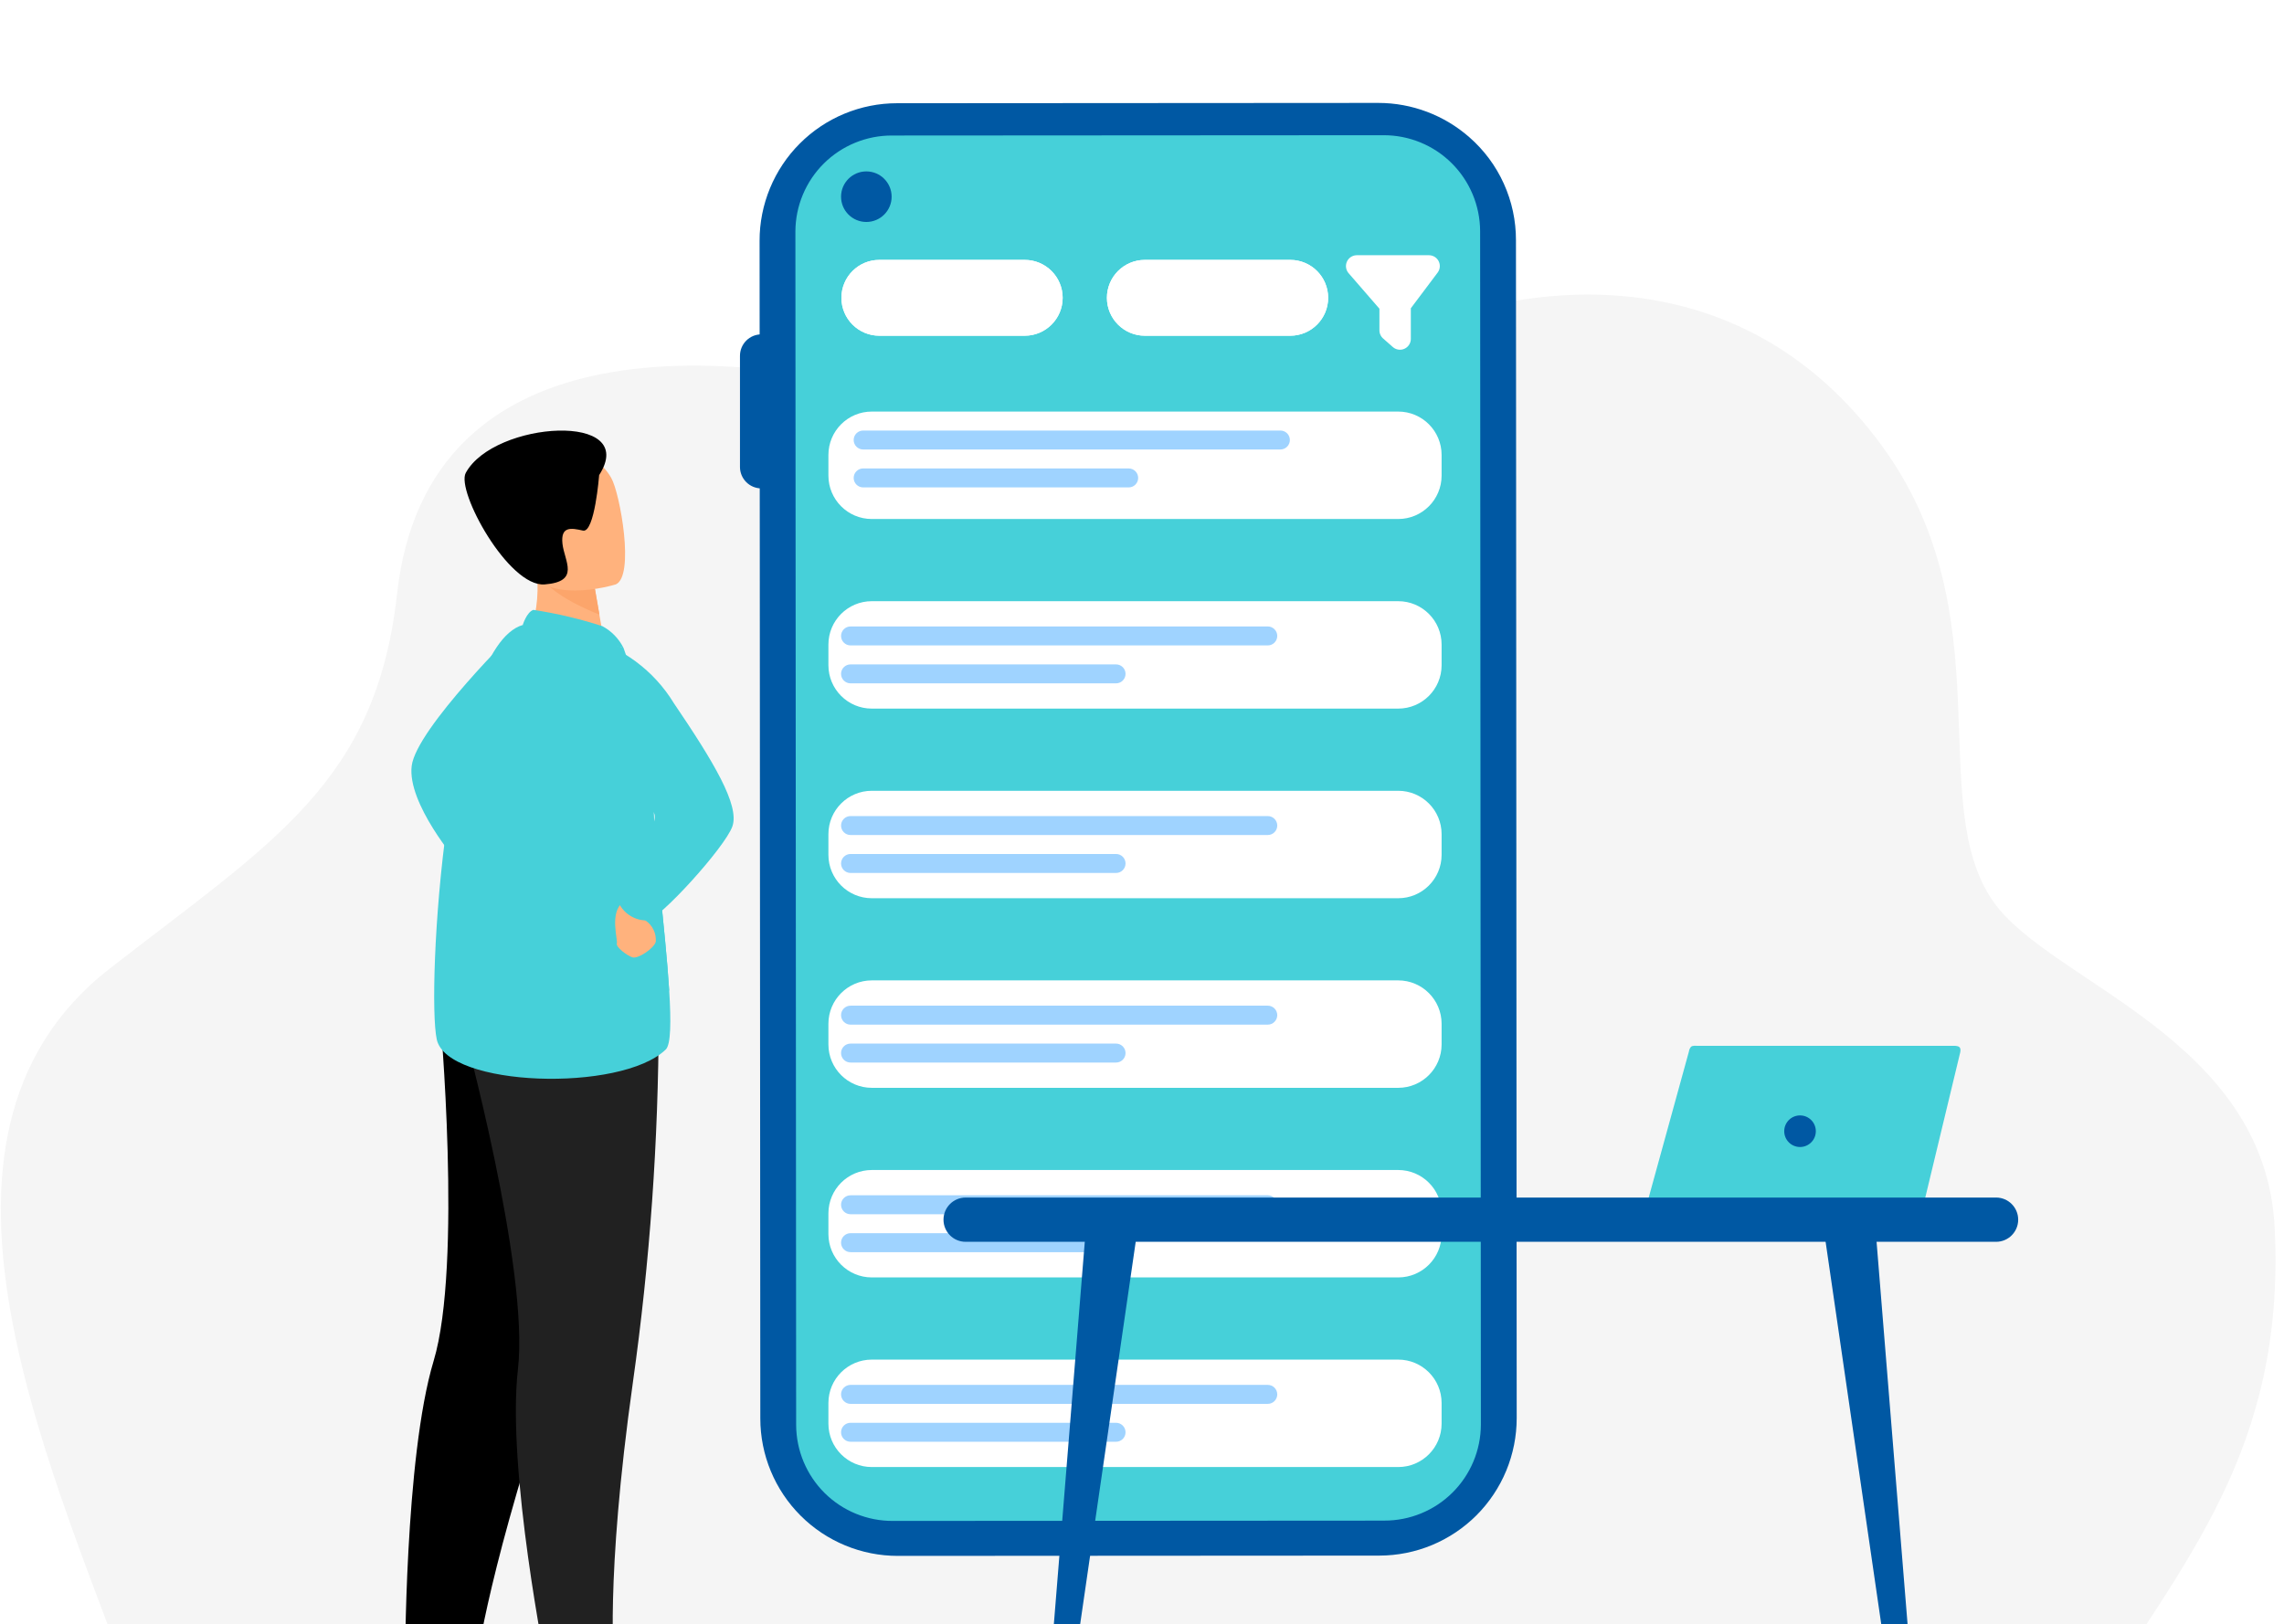 <svg width="97" height="69" viewBox="0 0 97 69" fill="none" xmlns="http://www.w3.org/2000/svg">
<g filter="url(#filter0_i_506_12178)">
<path d="M88.58 68.959C92.754 62.3 97.06 57.621 96.606 48.18C96.221 40.091 87.089 37.754 84.664 34.312C81.697 30.1 85.177 22.113 79.913 14.923C74.148 7.047 64.911 7.221 57.313 11.199C51.765 14.103 46.068 15.103 40.492 13.381C31.066 10.471 18.149 9.657 16.865 21.216C15.972 29.252 11.6 31.746 4.667 37.139C-4.687 44.414 2.431 58.801 6.036 68.96H88.58" fill="#F5F5F5"/>
<path d="M58.577 62.081L38.132 62.093C36.584 62.094 35.099 61.48 34.003 60.386C32.907 59.292 32.291 57.807 32.29 56.259L32.259 6.228C32.258 5.461 32.409 4.702 32.702 3.993C32.995 3.284 33.424 2.64 33.966 2.098C34.508 1.555 35.151 1.125 35.859 0.831C36.568 0.537 37.327 0.385 38.094 0.385L58.538 0.372C59.962 0.373 61.336 0.892 62.405 1.832C63.029 2.377 63.528 3.05 63.868 3.805C64.209 4.559 64.384 5.378 64.382 6.207L64.413 56.238C64.413 57.005 64.263 57.764 63.97 58.473C63.677 59.181 63.247 59.825 62.706 60.368C62.164 60.91 61.52 61.341 60.812 61.635C60.104 61.929 59.345 62.08 58.578 62.081" fill="#0058A3"/>
<path d="M58.787 60.595L37.92 60.608C37.383 60.61 36.851 60.507 36.354 60.304C35.857 60.101 35.405 59.802 35.023 59.424C34.642 59.046 34.339 58.596 34.131 58.101C33.923 57.606 33.815 57.075 33.812 56.538L33.78 5.832C33.782 5.295 33.889 4.763 34.097 4.268C34.304 3.772 34.607 3.323 34.988 2.944C35.369 2.566 35.821 2.267 36.318 2.063C36.815 1.859 37.347 1.755 37.883 1.757L58.751 1.744C59.288 1.742 59.821 1.845 60.318 2.048C60.815 2.251 61.267 2.55 61.648 2.928C62.03 3.306 62.333 3.756 62.541 4.251C62.749 4.746 62.857 5.277 62.86 5.814L62.892 56.52C62.888 57.604 62.454 58.642 61.684 59.406C60.915 60.17 59.873 60.597 58.789 60.594" fill="#46D0D9"/>
<path d="M32.337 16.747C32.095 16.747 31.864 16.651 31.693 16.48C31.522 16.309 31.426 16.078 31.426 15.836V11.113C31.426 10.872 31.522 10.64 31.693 10.469C31.864 10.298 32.095 10.203 32.337 10.203C32.578 10.203 32.81 10.298 32.981 10.469C33.152 10.64 33.248 10.872 33.248 11.113V15.836C33.248 16.078 33.152 16.309 32.981 16.48C32.81 16.651 32.578 16.747 32.337 16.747Z" fill="#0058A3"/>
<path d="M21.983 22.707C21.983 22.707 17.681 26.941 17.484 28.537C17.288 30.134 19.435 32.631 19.435 32.631L21.983 22.707Z" fill="#46D0D9"/>
<path d="M23.536 66.679C23.536 66.679 23.676 68.93 24.111 68.963C24.169 68.963 26.323 68.963 26.323 68.963L29.069 68.947C29.049 68.738 28.955 68.543 28.805 68.396C28.655 68.25 28.458 68.16 28.249 68.145C27.707 68.062 27.191 67.862 26.736 67.557C26.281 67.252 25.899 66.85 25.617 66.381C25.105 65.265 23.54 66.675 23.54 66.675" fill="black"/>
<path d="M17.422 66.679C17.422 66.679 17.561 68.93 17.997 68.963C18.055 68.963 20.209 68.963 20.209 68.963L22.955 68.947C22.935 68.738 22.841 68.543 22.691 68.396C22.541 68.25 22.344 68.16 22.135 68.145C21.593 68.062 21.077 67.862 20.622 67.557C20.167 67.252 19.785 66.85 19.503 66.381C18.992 65.265 17.427 66.675 17.427 66.675" fill="black"/>
<path d="M26.577 42.49C25.756 46.815 24.621 51.075 23.18 55.234C20.502 63.387 20.138 66.916 20.138 66.916L17.265 66.836C17.265 66.836 17.24 57.927 18.475 53.828C19.711 49.729 18.742 39.05 18.742 39.05L26.577 42.491" fill="black"/>
<path d="M26.577 42.49C25.756 46.815 24.621 51.075 23.18 55.234C20.502 63.387 20.138 66.916 20.138 66.916L17.265 66.836C17.265 66.836 17.24 57.927 18.475 53.828C19.711 49.729 18.742 39.05 18.742 39.05L26.577 42.491" stroke="black" stroke-width="0.123"/>
<path d="M27.974 39.301C27.966 44.459 27.6 49.61 26.879 54.718C25.681 63.213 26.088 66.82 26.088 66.82L23.221 66.912C23.221 66.912 21.507 58.413 21.997 54.16C22.488 49.907 19.651 39.566 19.651 39.566L27.975 39.297" fill="#212121"/>
<path d="M22.423 23.107L23.775 24.109L25.73 23.697C25.703 23.519 25.574 22.775 25.454 22.111C25.448 22.071 25.441 22.032 25.434 21.993C25.333 21.423 25.249 20.935 25.249 20.935L23.423 20.025L22.743 19.685C22.743 19.697 22.797 20.317 22.804 20.407C22.892 21.324 22.762 22.249 22.425 23.106" fill="#FFB27D"/>
<path d="M25.595 22.603C24.634 22.291 23.65 22.058 22.652 21.907C22.368 21.999 22.199 22.552 22.199 22.552L26.478 23.52C26.284 23.132 25.976 22.813 25.595 22.606" fill="#46D0D9"/>
<path d="M18.549 40.155C18.993 42.178 26.373 42.418 28.275 40.582C28.492 40.373 28.503 39.399 28.421 38.086C28.26 35.521 27.748 31.661 27.728 29.691C27.709 28.746 27.604 27.805 27.414 26.88C27.188 25.736 26.875 24.612 26.478 23.517C26.478 23.517 22.872 22.351 22.199 22.549C18.948 23.504 18.106 38.132 18.549 40.154" fill="#46D0D9"/>
<path d="M28.421 38.085C28.261 35.52 27.748 31.661 27.729 29.689C27.709 28.745 27.603 27.805 27.413 26.879L25.244 26.497C25.244 26.497 23.125 35.156 28.421 38.085Z" fill="#46D0D9"/>
<path d="M27.247 34.51C27.206 34.612 27.2 34.726 27.23 34.832C27.259 34.939 27.323 35.033 27.41 35.1C27.557 35.198 27.676 35.333 27.753 35.492C27.831 35.65 27.864 35.827 27.851 36.003C27.78 36.284 27.099 36.74 26.863 36.668C26.627 36.596 26.145 36.224 26.197 36.077C26.248 35.929 25.874 34.776 26.45 34.334C26.504 34.269 26.575 34.221 26.654 34.194C26.734 34.167 26.82 34.163 26.902 34.181C26.984 34.199 27.06 34.24 27.121 34.298C27.181 34.356 27.225 34.43 27.247 34.511" fill="#FFB27D"/>
<path d="M24.826 23.068C26.41 23.471 27.773 24.479 28.622 25.876C30.307 28.36 31.416 30.209 31.105 31.101C30.795 31.993 27.966 35.099 27.477 35.099C27.154 35.105 26.84 34.989 26.596 34.776C26.352 34.563 26.196 34.268 26.158 33.946C26.158 33.946 28.15 30.961 27.758 30.514C27.591 30.322 25.172 28.359 24.827 29.246C24.256 30.714 24.827 23.07 24.827 23.07" fill="#46D0D9"/>
<path d="M22.94 20.434C23.341 21.201 24.834 21.865 25.457 22.108C25.451 22.068 25.444 22.029 25.437 21.991C25.337 21.422 25.253 20.933 25.253 20.933L23.427 20.023C23.025 20.016 22.782 20.115 22.945 20.435" fill="#FCA56B"/>
<path d="M26.135 20.829C26.135 20.829 22.842 21.856 22.233 19.795C21.625 17.734 20.791 16.477 22.867 15.739C24.944 15.002 25.587 15.662 25.958 16.3C26.329 16.938 26.977 20.512 26.136 20.832" fill="#FFB27D"/>
<path d="M25.446 16.176C25.446 16.176 25.255 18.651 24.757 18.539C24.26 18.427 23.808 18.343 23.887 19.092C23.966 19.84 24.662 20.707 23.131 20.826C21.6 20.945 19.364 16.857 19.78 16.089C20.978 13.877 27.179 13.48 25.446 16.181" fill="black"/>
<path d="M59.381 13.483H37.025C36.007 13.483 35.182 14.308 35.182 15.327V16.203C35.182 17.221 36.007 18.047 37.025 18.047H59.381C60.399 18.047 61.224 17.221 61.224 16.203V15.327C61.224 14.308 60.399 13.483 59.381 13.483Z" fill="white"/>
<path d="M59.381 21.538H37.025C36.007 21.538 35.182 22.363 35.182 23.381V24.258C35.182 25.276 36.007 26.101 37.025 26.101H59.381C60.399 26.101 61.224 25.276 61.224 24.258V23.381C61.224 22.363 60.399 21.538 59.381 21.538Z" fill="white"/>
<path d="M59.381 29.592H37.025C36.007 29.592 35.182 30.417 35.182 31.435V32.312C35.182 33.33 36.007 34.156 37.025 34.156H59.381C60.399 34.156 61.224 33.33 61.224 32.312V31.435C61.224 30.417 60.399 29.592 59.381 29.592Z" fill="white"/>
<path d="M59.381 37.646H37.025C36.007 37.646 35.182 38.472 35.182 39.49V40.366C35.182 41.385 36.007 42.21 37.025 42.21H59.381C60.399 42.21 61.224 41.385 61.224 40.366V39.49C61.224 38.472 60.399 37.646 59.381 37.646Z" fill="white"/>
<path d="M59.381 45.701H37.025C36.007 45.701 35.182 46.526 35.182 47.544V48.421C35.182 49.439 36.007 50.264 37.025 50.264H59.381C60.399 50.264 61.224 49.439 61.224 48.421V47.544C61.224 46.526 60.399 45.701 59.381 45.701Z" fill="white"/>
<path d="M59.381 53.755H37.025C36.007 53.755 35.182 54.581 35.182 55.599V56.475C35.182 57.493 36.007 58.319 37.025 58.319H59.381C60.399 58.319 61.224 57.493 61.224 56.475V55.599C61.224 54.581 60.399 53.755 59.381 53.755Z" fill="white"/>
<path d="M54.795 7.04H48.621C47.731 7.04 47.01 7.761 47.01 8.651C47.01 9.54 47.731 10.261 48.621 10.261H54.795C55.685 10.261 56.406 9.54 56.406 8.651C56.406 7.761 55.685 7.04 54.795 7.04Z" fill="white"/>
<path d="M54.795 7.501H48.621C47.986 7.501 47.471 8.016 47.471 8.651C47.471 9.286 47.986 9.801 48.621 9.801H54.795C55.43 9.801 55.945 9.286 55.945 8.651C55.945 8.016 55.43 7.501 54.795 7.501Z" stroke="white" stroke-width="0.922"/>
<path d="M43.519 7.04H37.345C36.455 7.04 35.734 7.761 35.734 8.651C35.734 9.54 36.455 10.261 37.345 10.261H43.519C44.409 10.261 45.13 9.54 45.13 8.651C45.13 7.761 44.409 7.04 43.519 7.04Z" fill="white"/>
<path d="M43.519 7.501H37.345C36.71 7.501 36.195 8.016 36.195 8.651C36.195 9.286 36.71 9.801 37.345 9.801H43.519C44.154 9.801 44.67 9.286 44.67 8.651C44.67 8.016 44.154 7.501 43.519 7.501Z" stroke="white" stroke-width="0.922"/>
<path d="M57.623 7.303H60.687L59.456 8.941V10.395L59.044 10.032V8.941L57.623 7.303Z" fill="white" stroke="white" stroke-width="0.922" stroke-linejoin="round"/>
<path d="M36.793 5.429C37.386 5.429 37.867 4.948 37.867 4.355C37.867 3.762 37.386 3.281 36.793 3.281C36.2 3.281 35.719 3.762 35.719 4.355C35.719 4.948 36.2 5.429 36.793 5.429Z" fill="#0058A3"/>
<path d="M71.817 40.466C71.886 40.404 72.056 40.426 72.056 40.426H82.963C82.963 40.426 83.147 40.412 83.219 40.485C83.291 40.559 83.245 40.722 83.245 40.722L81.548 47.774L69.768 47.785L71.729 40.661C71.739 40.589 71.769 40.522 71.817 40.466Z" fill="#46D0D9"/>
<path d="M76.446 44.724C76.817 44.724 77.117 44.423 77.117 44.053C77.117 43.682 76.817 43.382 76.446 43.382C76.075 43.382 75.775 43.682 75.775 44.053C75.775 44.423 76.075 44.724 76.446 44.724Z" fill="#0058A3"/>
<path d="M54.377 14.289H36.658C36.436 14.289 36.255 14.469 36.255 14.691C36.255 14.914 36.436 15.094 36.658 15.094H54.377C54.6 15.094 54.78 14.914 54.78 14.691C54.78 14.469 54.6 14.289 54.377 14.289Z" fill="#9FD3FF"/>
<path d="M53.841 22.611H36.122C35.9 22.611 35.719 22.792 35.719 23.014C35.719 23.237 35.9 23.417 36.122 23.417H53.841C54.064 23.417 54.244 23.237 54.244 23.014C54.244 22.792 54.064 22.611 53.841 22.611Z" fill="#9FD3FF"/>
<path d="M53.841 30.666H36.122C35.9 30.666 35.719 30.846 35.719 31.069C35.719 31.291 35.9 31.471 36.122 31.471H53.841C54.064 31.471 54.244 31.291 54.244 31.069C54.244 30.846 54.064 30.666 53.841 30.666Z" fill="#9FD3FF"/>
<path d="M53.841 38.72H36.122C35.9 38.72 35.719 38.901 35.719 39.123C35.719 39.345 35.9 39.526 36.122 39.526H53.841C54.064 39.526 54.244 39.345 54.244 39.123C54.244 38.901 54.064 38.72 53.841 38.72Z" fill="#9FD3FF"/>
<path d="M53.841 46.775H36.122C35.9 46.775 35.719 46.955 35.719 47.177C35.719 47.4 35.9 47.58 36.122 47.58H53.841C54.064 47.58 54.244 47.4 54.244 47.177C54.244 46.955 54.064 46.775 53.841 46.775Z" fill="#9FD3FF"/>
<path d="M53.841 54.829H36.122C35.9 54.829 35.719 55.009 35.719 55.232C35.719 55.454 35.9 55.635 36.122 55.635H53.841C54.064 55.635 54.244 55.454 54.244 55.232C54.244 55.009 54.064 54.829 53.841 54.829Z" fill="#9FD3FF"/>
<path d="M47.934 15.899H36.658C36.436 15.899 36.255 16.079 36.255 16.302C36.255 16.524 36.436 16.705 36.658 16.705H47.934C48.157 16.705 48.337 16.524 48.337 16.302C48.337 16.079 48.157 15.899 47.934 15.899Z" fill="#9FD3FF"/>
<path d="M47.398 24.223H36.122C35.9 24.223 35.719 24.403 35.719 24.625C35.719 24.848 35.9 25.028 36.122 25.028H47.398C47.62 25.028 47.801 24.848 47.801 24.625C47.801 24.403 47.62 24.223 47.398 24.223Z" fill="#9FD3FF"/>
<path d="M47.398 32.277H36.122C35.9 32.277 35.719 32.457 35.719 32.68C35.719 32.902 35.9 33.083 36.122 33.083H47.398C47.62 33.083 47.801 32.902 47.801 32.68C47.801 32.457 47.62 32.277 47.398 32.277Z" fill="#9FD3FF"/>
<path d="M47.398 40.331H36.122C35.9 40.331 35.719 40.511 35.719 40.733C35.719 40.956 35.9 41.136 36.122 41.136H47.398C47.62 41.136 47.801 40.956 47.801 40.733C47.801 40.511 47.62 40.331 47.398 40.331Z" fill="#9FD3FF"/>
<path d="M47.398 48.385H36.122C35.9 48.385 35.719 48.565 35.719 48.788C35.719 49.01 35.9 49.191 36.122 49.191H47.398C47.62 49.191 47.801 49.01 47.801 48.788C47.801 48.565 47.62 48.385 47.398 48.385Z" fill="#9FD3FF"/>
<path d="M47.398 56.439H36.122C35.9 56.439 35.719 56.62 35.719 56.842C35.719 57.065 35.9 57.245 36.122 57.245H47.398C47.62 57.245 47.801 57.065 47.801 56.842C47.801 56.62 47.62 56.439 47.398 56.439Z" fill="#9FD3FF"/>
<path d="M84.772 46.871H41.009C40.49 46.871 40.07 47.292 40.07 47.811V47.812C40.07 48.33 40.49 48.751 41.009 48.751H84.772C85.291 48.751 85.711 48.33 85.711 47.812V47.811C85.711 47.292 85.291 46.871 84.772 46.871Z" fill="#0058A3"/>
<path d="M79.681 48.555H77.504L80.473 68.966H81.335L79.681 48.555Z" fill="#0058A3"/>
<path d="M46.086 48.555H48.261L45.297 68.966H44.435L46.086 48.555Z" fill="#0058A3"/>
</g>
<defs>
<filter id="filter0_i_506_12178" x="0.036" y="0.372" width="96.603" height="72.594" filterUnits="userSpaceOnUse" color-interpolation-filters="sRGB">
<feFlood flood-opacity="0" result="BackgroundImageFix"/>
<feBlend mode="normal" in="SourceGraphic" in2="BackgroundImageFix" result="shape"/>
<feColorMatrix in="SourceAlpha" type="matrix" values="0 0 0 0 0 0 0 0 0 0 0 0 0 0 0 0 0 0 127 0" result="hardAlpha"/>
<feOffset dy="4"/>
<feGaussianBlur stdDeviation="2"/>
<feComposite in2="hardAlpha" operator="arithmetic" k2="-1" k3="1"/>
<feColorMatrix type="matrix" values="0 0 0 0 0 0 0 0 0 0 0 0 0 0 0 0 0 0 0.25 0"/>
<feBlend mode="normal" in2="shape" result="effect1_innerShadow_506_12178"/>
</filter>
</defs>
</svg>
